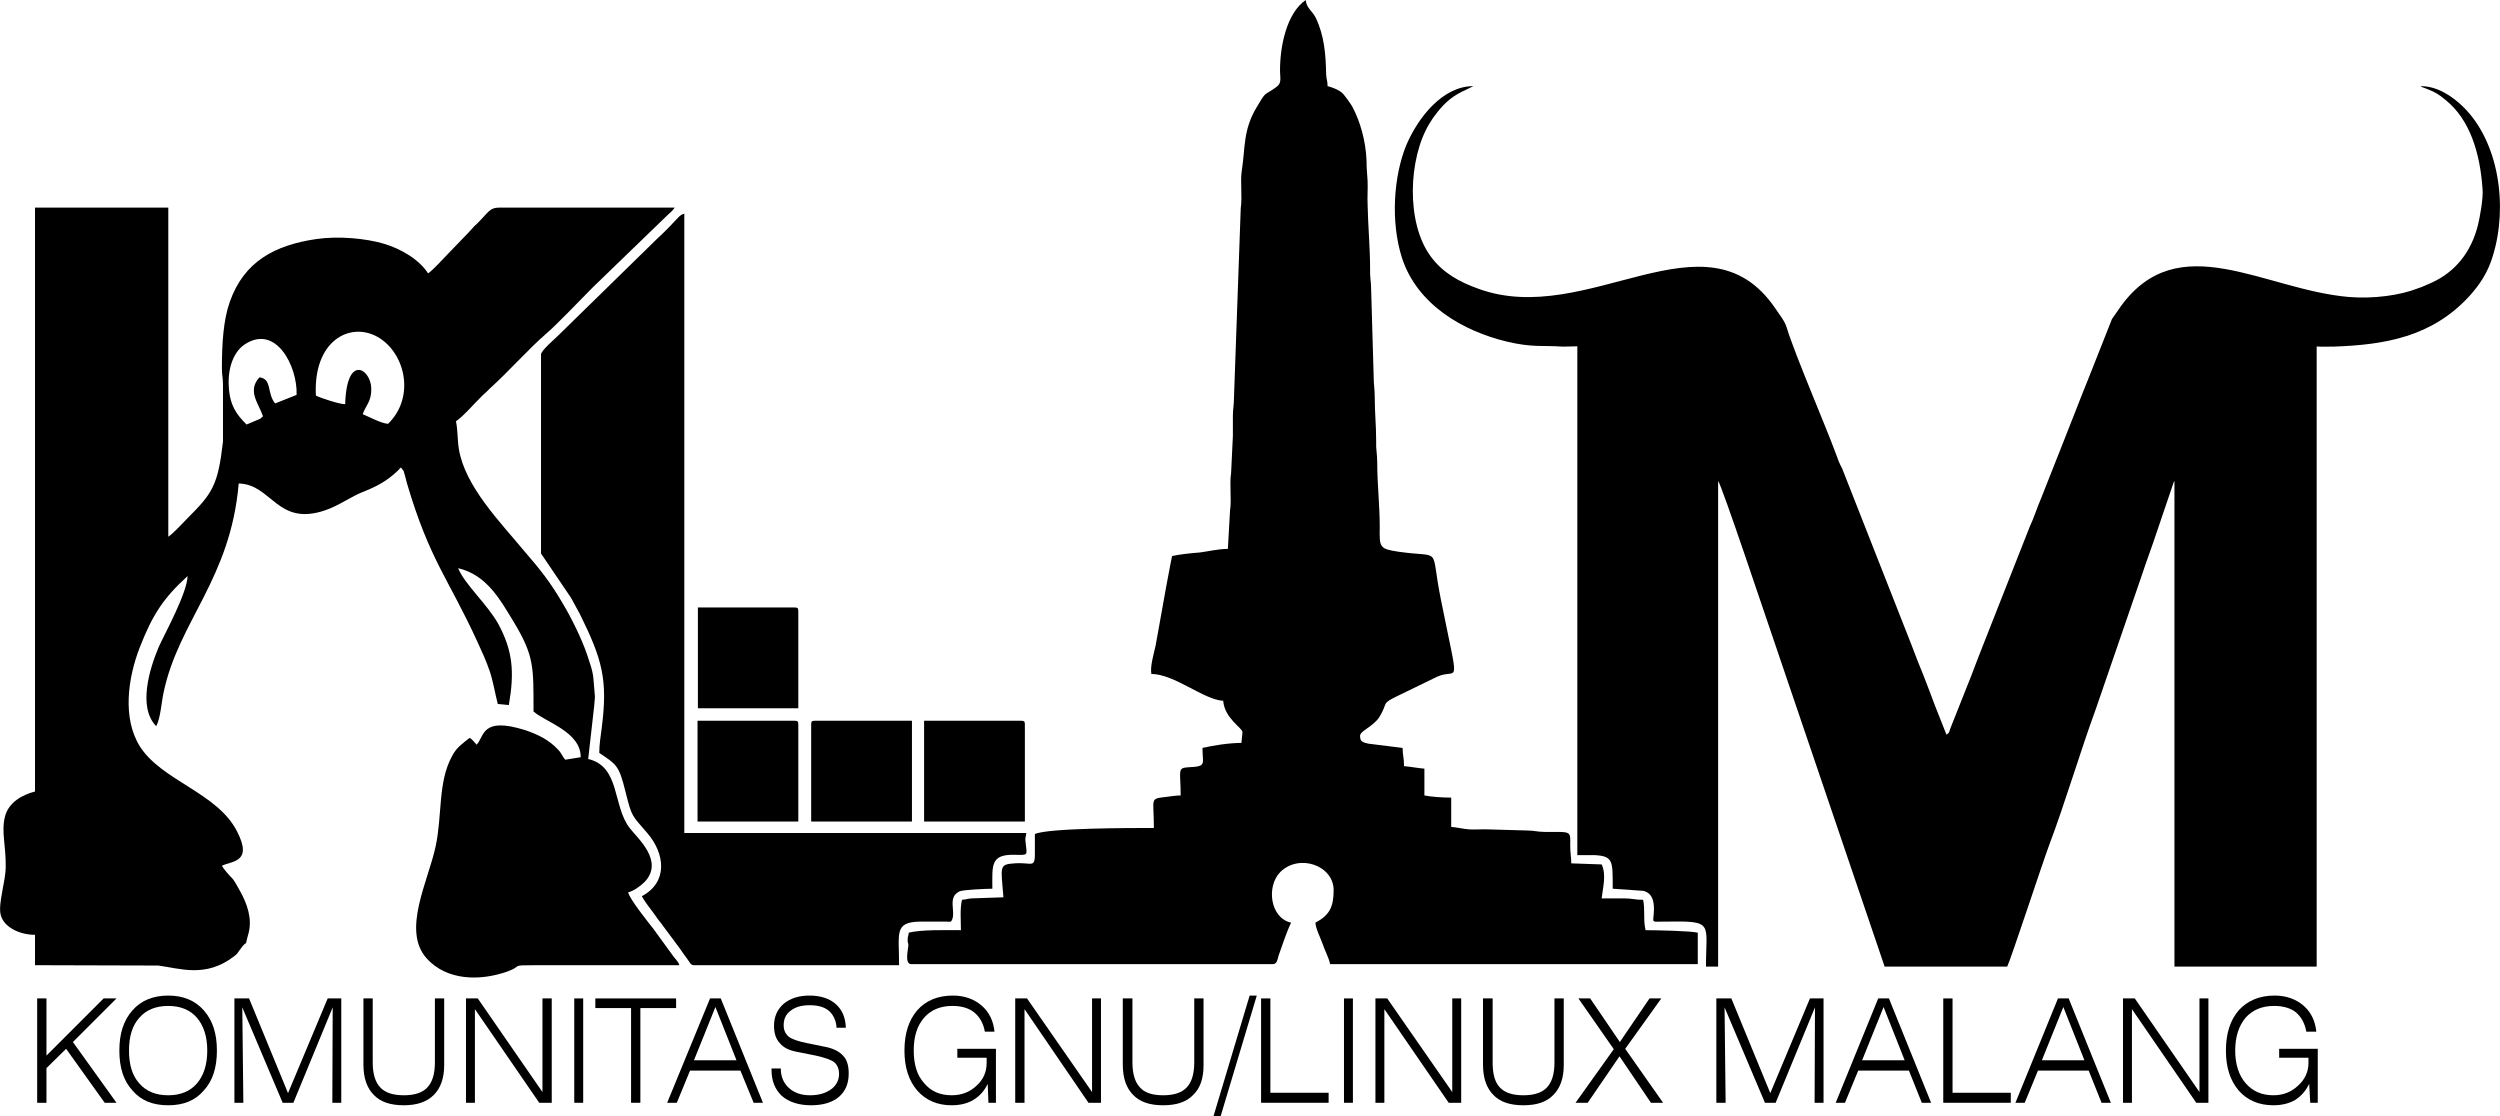 <?xml version="1.0" encoding="UTF-8" standalone="no"?>
<!-- Created with Inkscape (http://www.inkscape.org/) -->

<svg
   xmlns:dc="http://purl.org/dc/elements/1.1/"
   xmlns:cc="http://creativecommons.org/ns#"
   xmlns:rdf="http://www.w3.org/1999/02/22-rdf-syntax-ns#"
   xmlns:svg="http://www.w3.org/2000/svg"
   xmlns="http://www.w3.org/2000/svg"
   xmlns:sodipodi="http://sodipodi.sourceforge.net/DTD/sodipodi-0.dtd"
   xmlns:inkscape="http://www.inkscape.org/namespaces/inkscape"
   xml:space="preserve"
   width="6.996in"
   height="3.123in"
   version="1.1"
   style="shape-rendering:geometricPrecision; text-rendering:geometricPrecision; image-rendering:optimizeQuality; fill-rule:evenodd; clip-rule:evenodd"
   viewBox="0 0 6996 3123"
   id="svg2"
   inkscape:version="0.91 r13725"
   sodipodi:docname="01 - KLiM Logo-hitam.svg"
   inkscape:export-filename="/home/samsul/Gambar/klim/KLiM Artwork/01 - KLiM Logo/01 - KLiM Logo-hitam.png"
   inkscape:export-xdpi="300.0376"
   inkscape:export-ydpi="300.0376"><sodipodi:namedview
     pagecolor="#ffffff"
     bordercolor="#666666"
     borderopacity="1"
     objecttolerance="10"
     gridtolerance="10"
     guidetolerance="10"
     inkscape:pageopacity="0"
     inkscape:pageshadow="2"
     inkscape:window-width="1366"
     inkscape:window-height="719"
     id="namedview52"
     showgrid="false"
     inkscape:zoom="1.3770029"
     inkscape:cx="314.81416"
     inkscape:cy="140.53455"
     inkscape:window-x="0"
     inkscape:window-y="25"
     inkscape:window-maximized="1"
     inkscape:current-layer="svg2" /><defs
     id="defs4"><style
       type="text/css"
       id="style6"><![CDATA[
    .fil1 {fill:#373435}
    .fil2 {fill:#1E87F7}
    .fil3 {fill:#F7941E}
    .fil0 {fill:#373435;fill-rule:nonzero}
   ]]></style></defs><polygon
     class="fil0"
     points="290,2794 326,2794 204,2916 326,3086 293,3086 185,2935 130,2989 130,3086 104,3086 104,2794 130,2794 130,2954 "
     id="polygon11"
     style="fill:#000000;fill-rule:nonzero" /><path
     id="1"
     class="fil0"
     d="m 607,2940 c 0,48 -12,85 -37,112 -24,28 -57,41 -99,41 -43,0 -76,-13 -100,-41 -25,-27 -37,-64 -37,-112 0,-48 12,-85 37,-113 24,-27 57,-41 100,-41 42,0 75,14 99,41 25,28 37,65 37,113 z m -136,125 c 34,0 61,-11 80,-33 19,-22 29,-53 29,-92 0,-39 -10,-70 -29,-92 -19,-22 -46,-33 -80,-33 -35,0 -62,11 -81,33 -20,22 -29,53 -29,92 0,39 9,70 29,92 19,22 46,33 81,33 z"
     inkscape:connector-curvature="0"
     style="fill:#000000;fill-rule:nonzero" /><polygon
     id="2"
     class="fil0"
     points="917,2794 955,2794 955,3086 930,3086 931,2819 821,3086 791,3086 678,2819 681,3086 656,3086 656,2794 697,2794 806,3059 "
     style="fill:#000000;fill-rule:nonzero" /><path
     id="3"
     class="fil0"
     d="m 1017,2794 26,0 0,179 c 0,32 7,55 21,70 14,15 36,22 66,22 30,0 52,-7 66,-22 14,-15 21,-38 21,-70 l 0,-179 26,0 0,187 c 0,36 -10,64 -29,83 -20,20 -48,29 -84,29 -37,0 -65,-9 -84,-29 -19,-19 -29,-47 -29,-85 l 0,-185 z"
     inkscape:connector-curvature="0"
     style="fill:#000000;fill-rule:nonzero" /><polygon
     id="4"
     class="fil0"
     points="1518,2794 1544,2794 1544,3086 1509,3086 1329,2824 1329,3086 1304,3086 1304,2794 1337,2794 1518,3056 "
     style="fill:#000000;fill-rule:nonzero" /><polygon
     id="5"
     class="fil0"
     points="1607,3086 1607,2794 1632,2794 1632,3086 "
     style="fill:#000000;fill-rule:nonzero" /><polygon
     id="6"
     class="fil0"
     points="1892,2794 1892,2821 1792,2821 1792,3086 1766,3086 1766,2821 1666,2821 1666,2794 "
     style="fill:#000000;fill-rule:nonzero" /><path
     id="7"
     class="fil0"
     d="m 1942,2967 119,0 -59,-149 -60,149 z m -75,119 120,-292 30,0 118,292 -26,0 -37,-90 -141,0 -37,90 -27,0 z"
     inkscape:connector-curvature="0"
     style="fill:#000000;fill-rule:nonzero" /><path
     id="8"
     class="fil0"
     d="m 2159,2990 26,0 0,1 c 0,22 8,40 22,53 15,14 35,21 60,21 25,0 44,-6 59,-17 14,-10 22,-25 22,-43 0,-14 -5,-25 -13,-32 -8,-7 -26,-13 -52,-19 l -55,-11 c -21,-4 -36,-12 -46,-24 -11,-12 -16,-28 -16,-48 0,-26 9,-46 27,-62 18,-15 42,-23 72,-23 31,0 56,8 74,24 18,16 27,38 28,66 l -26,0 c -1,-20 -9,-36 -21,-47 -13,-11 -31,-16 -54,-16 -23,0 -40,5 -53,15 -14,10 -20,24 -20,41 0,14 5,24 14,32 9,7 26,13 51,18 l 49,10 c 23,4 41,13 52,25 11,11 16,28 16,50 0,28 -9,50 -28,66 -18,15 -44,23 -77,23 -35,0 -62,-9 -82,-26 -19,-18 -29,-42 -29,-73 l 0,-4 z"
     inkscape:connector-curvature="0"
     style="fill:#000000;fill-rule:nonzero" /><path
     id="9"
     class="fil0"
     d="m 2764,3033 c -9,19 -22,34 -40,45 -17,10 -37,15 -61,15 -40,0 -72,-14 -96,-41 -24,-28 -36,-65 -36,-112 0,-48 12,-85 36,-113 24,-27 57,-41 100,-41 32,0 59,10 80,28 21,18 33,43 36,73 l -27,0 c -4,-23 -14,-41 -30,-54 -15,-12 -35,-18 -61,-18 -33,0 -60,11 -79,33 -20,23 -29,53 -29,92 0,38 9,69 29,91 19,23 45,34 77,34 28,0 51,-9 70,-27 19,-17 28,-39 28,-63 l 0,-15 -82,0 0,-25 108,0 0,151 -21,0 -2,-53 z"
     inkscape:connector-curvature="0"
     style="fill:#000000;fill-rule:nonzero" /><polygon
     id="10"
     class="fil0"
     points="3056,2794 3081,2794 3081,3086 3046,3086 2867,2824 2867,3086 2841,3086 2841,2794 2874,2794 3056,3056 "
     style="fill:#000000;fill-rule:nonzero" /><path
     id="11"
     class="fil0"
     d="m 3142,2794 27,0 0,179 c 0,32 7,55 21,70 13,15 35,22 65,22 30,0 52,-7 66,-22 14,-15 21,-38 21,-70 l 0,-179 26,0 0,187 c 0,36 -9,64 -29,83 -19,20 -47,29 -84,29 -37,0 -65,-9 -84,-29 -19,-19 -29,-47 -29,-85 l 0,-185 z"
     inkscape:connector-curvature="0"
     style="fill:#000000;fill-rule:nonzero" /><polygon
     id="12"
     class="fil0"
     points="3416,3123 3396,3123 3497,2786 3517,2786 "
     style="fill:#000000;fill-rule:nonzero" /><polygon
     id="13"
     class="fil0"
     points="3718,3058 3718,3086 3529,3086 3529,2794 3555,2794 3555,3058 "
     style="fill:#000000;fill-rule:nonzero" /><polygon
     id="14"
     class="fil0"
     points="3761,3086 3761,2794 3786,2794 3786,3086 "
     style="fill:#000000;fill-rule:nonzero" /><polygon
     id="15"
     class="fil0"
     points="4064,2794 4089,2794 4089,3086 4054,3086 3874,2824 3874,3086 3849,3086 3849,2794 3882,2794 4064,3056 "
     style="fill:#000000;fill-rule:nonzero" /><path
     id="16"
     class="fil0"
     d="m 4150,2794 27,0 0,179 c 0,32 6,55 20,70 14,15 36,22 66,22 30,0 52,-7 66,-22 14,-15 21,-38 21,-70 l 0,-179 26,0 0,187 c 0,36 -10,64 -29,83 -19,20 -47,29 -84,29 -37,0 -65,-9 -84,-29 -19,-19 -29,-47 -29,-85 l 0,-185 z"
     inkscape:connector-curvature="0"
     style="fill:#000000;fill-rule:nonzero" /><polygon
     id="17"
     class="fil0"
     points="4533,2916 4616,2794 4649,2794 4548,2935 4654,3086 4620,3086 4532,2956 4443,3086 4409,3086 4516,2936 4417,2794 4450,2794 "
     style="fill:#000000;fill-rule:nonzero" /><polygon
     id="18"
     class="fil0"
     points="5065,2794 5103,2794 5103,3086 5078,3086 5079,2819 4969,3086 4939,3086 4826,2819 4829,3086 4803,3086 4803,2794 4845,2794 4954,3059 "
     style="fill:#000000;fill-rule:nonzero" /><path
     id="19"
     class="fil0"
     d="m 5211,2967 119,0 -59,-149 -60,149 z m -74,119 119,-292 30,0 118,292 -26,0 -36,-90 -142,0 -37,90 -26,0 z"
     inkscape:connector-curvature="0"
     style="fill:#000000;fill-rule:nonzero" /><polygon
     id="20"
     class="fil0"
     points="5627,3058 5627,3086 5438,3086 5438,2794 5464,2794 5464,3058 "
     style="fill:#000000;fill-rule:nonzero" /><path
     id="21"
     class="fil0"
     d="m 5714,2967 119,0 -59,-149 -60,149 z m -74,119 119,-292 30,0 118,292 -26,0 -36,-90 -142,0 -37,90 -26,0 z"
     inkscape:connector-curvature="0"
     style="fill:#000000;fill-rule:nonzero" /><polygon
     id="22"
     class="fil0"
     points="6155,2794 6180,2794 6180,3086 6146,3086 5966,2824 5966,3086 5941,3086 5941,2794 5974,2794 6155,3056 "
     style="fill:#000000;fill-rule:nonzero" /><path
     id="23"
     class="fil0"
     d="m 6462,3033 c -9,19 -22,34 -39,45 -17,10 -38,15 -61,15 -41,0 -73,-14 -97,-41 -24,-28 -36,-65 -36,-112 0,-48 12,-85 36,-113 25,-27 58,-41 100,-41 33,0 60,10 81,28 21,18 33,43 36,73 l -28,0 c -4,-23 -14,-41 -29,-54 -15,-12 -36,-18 -61,-18 -34,0 -60,11 -80,33 -19,23 -29,53 -29,92 0,38 10,69 29,91 20,23 45,34 78,34 27,0 50,-9 69,-27 19,-17 29,-39 29,-63 l 0,-15 -82,0 0,-25 108,0 0,151 -21,0 -3,-53 z"
     inkscape:connector-curvature="0"
     style="fill:#000000;fill-rule:nonzero" /><g
     id="g36"
     style="fill:#000000"><path
       class="fil1"
       d="m 4414,932 0,1375 0,86 49,0 c 52,3 50,17 50,94 l 86,6 c 27,7 31,33 29,62 -2,29 -8,24 31,24 139,-2 115,2 115,126 l 34,0 0,-1359 c 10,11 136,389 147,420 l 319,939 343,0 c 10,-20 100,-294 117,-339 44,-116 88,-265 131,-382 l 131,-381 c 10,-31 20,-56 30,-86 l 56,-165 c 3,-7 1,-3 3,-6 l 0,1359 398,0 0,-1774 c -86,2 -172,-8 -256,-19 -40,-5 -85,-9 -121,6 -32,12 -40,30 -52,50 -35,59 -67,147 -96,213 l -250,568 c -28,64 -55,126 -83,189 -27,61 -59,129 -82,189 l -196,0 c -51,-125 -109,-254 -166,-380 -56,-126 -109,-253 -165,-378 -56,-126 -109,-253 -165,-378 -37,-81 -82,-92 -185,-79 -86,11 -163,18 -252,20 z"
       id="path38"
       inkscape:connector-curvature="0"
       style="fill:#000000" /><path
       class="fil1"
       d="m 648,2456 c -8,-8 -22,-24 -27,-33 24,-14 89,-7 42,-97 -55,-108 -211,-141 -272,-238 -49,-79 -33,-191 0,-276 36,-92 66,-138 134,-200 -2,49 -61,155 -81,199 -25,59 -59,168 -7,221 12,-20 15,-69 21,-95 42,-199 187,-316 210,-584 93,2 107,121 242,75 41,-14 70,-38 112,-54 45,-18 74,-38 100,-66 l 8,11 c 0,1 2,9 3,11 2,8 4,15 6,23 64,216 115,264 197,443 12,26 24,52 34,81 11,33 14,58 23,93 l 31,3 c 16,-93 11,-151 -29,-226 -31,-56 -95,-112 -113,-157 81,19 118,89 156,151 57,95 55,125 55,250 32,29 133,57 132,128 l -43,7 c -8,-8 -10,-18 -21,-29 -24,-26 -56,-42 -92,-54 -122,-38 -113,17 -135,41 l -10,-11 c -7,-7 -2,-3 -10,-8 -21,17 -36,26 -49,51 -40,73 -27,165 -46,253 -21,98 -95,235 -25,313 56,62 148,64 225,37 48,-17 3,-18 85,-18 132,0 265,0 397,0 -2,-9 -10,-16 -16,-24 l -56,-77 c -11,-14 -69,-86 -71,-103 15,-3 36,-19 46,-29 56,-59 -22,-124 -42,-151 -48,-62 -26,-172 -116,-193 l 17,-150 c 1,-20 3,-19 1,-35 -5,-54 -1,-48 -21,-107 -15,-44 -44,-103 -68,-143 -35,-60 -63,-95 -108,-147 -67,-81 -166,-181 -183,-286 -4,-25 -3,-55 -8,-77 21,-14 55,-54 76,-74 4,-4 5,-4 9,-8 l 10,-10 c 48,-43 117,-119 153,-149 0,-1 1,-2 2,-2 31,-26 101,-100 131,-130 l 211,-204 c 8,-7 14,-12 20,-21 l -490,0 c -28,0 -29,11 -63,45 -6,5 -9,8 -14,14 l -11,12 c -1,1 -1,1 -2,2 l -53,55 c -15,15 -42,46 -57,56 -26,-40 -77,-69 -124,-83 -51,-15 -127,-22 -189,-13 -115,17 -202,62 -242,176 -18,51 -22,117 -22,185 0,21 3,27 3,47 l 0,159 c -14,123 -30,145 -99,214 -15,15 -39,42 -54,52 l 0,-921 -373,0 0,1634 c -35,9 -74,30 -84,70 -11,43 3,81 2,141 0,40 -22,104 -14,134 8,34 52,56 96,56 l 0,85 345,1 c 61,8 132,35 211,-25 10,-8 8,-6 15,-16 32,-45 11,5 27,-51 10,-41 -5,-82 -24,-116 -6,-10 -16,-31 -24,-38 z M 884,1107 c 11,6 68,25 82,24 4,-143 72,-98 73,-44 1,37 -16,48 -24,72 17,7 52,26 71,27 77,-75 48,-199 -29,-243 -78,-44 -181,11 -173,164 z m -156,65 8,-7 c -12,-36 -45,-71 -10,-109 36,4 20,44 44,73 l 60,-24 c 3,-79 -57,-198 -144,-142 -30,19 -48,62 -46,114 2,58 23,84 50,111 l 38,-16 z"
       id="path40"
       inkscape:connector-curvature="0"
       style="fill:#000000" /><path
       class="fil2"
       d="m 3436,1536 c -26,0 -55,7 -78,10 -26,2 -55,5 -78,10 -6,27 -10,54 -16,83 l -30,167 c -5,23 -16,59 -12,80 64,0 148,73 201,75 4,50 54,76 54,88 l -3,30 c -35,0 -79,7 -109,14 0,45 13,52 -38,54 -34,2 -23,8 -23,79 -10,0 -27,2 -40,4 -48,6 -35,1 -35,87 -64,0 -297,0 -333,17 0,15 0,30 0,45 1,55 -6,33 -57,37 -44,3 -38,8 -31,95 l -88,3 c -16,1 -13,3 -28,4 -6,26 -3,57 -3,85 -43,0 -110,-2 -146,7 -1,13 -3,7 -3,20 0,14 2,5 2,16 -1,12 -11,52 8,52 l 1012,0 c 12,0 13,-14 16,-24 11,-30 21,-63 35,-92 -59,-13 -70,-102 -30,-142 53,-52 149,-18 149,51 0,46 -11,70 -51,91 1,17 14,42 20,59 5,16 19,42 21,57 l 1029,0 0,-88 c -20,-5 -118,-7 -146,-7 -7,-27 -1,-59 -7,-85 -24,0 -31,-4 -54,-4 -21,0 -41,0 -62,0 3,-28 14,-66 0,-95 l -85,-3 c 0,-18 -3,-28 -3,-51 1,-41 3,-37 -71,-37 -22,0 -29,-4 -51,-4 l -106,-3 c -17,-1 -36,1 -54,0 -16,-1 -36,-6 -51,-7 l 0,-82 c -24,0 -55,-2 -75,-6 l 0,-75 c -15,-1 -42,-6 -57,-7 0,-23 -4,-31 -4,-51 l -96,-12 c -17,-4 -23,-6 -23,-22 0,-14 38,-26 55,-54 24,-40 3,-35 51,-58 l 109,-53 c 60,-28 64,48 11,-217 -31,-153 7,-115 -118,-133 -54,-8 -54,-12 -53,-69 0,-63 -7,-118 -7,-180 0,-26 -4,-37 -3,-61 0,-46 -4,-78 -4,-123 0,-24 -3,-33 -3,-58 l -7,-241 c 0,-25 -4,-36 -3,-61 0,-57 -6,-123 -7,-180 -1,-21 1,-44 0,-65 -1,-18 -3,-34 -3,-57 -2,-53 -17,-108 -40,-151 -6,-10 -19,-28 -26,-36 -10,-10 -28,-17 -43,-21 0,-16 -3,-16 -4,-33 -1,-55 -5,-108 -29,-158 -9,-19 -27,-28 -28,-50 -53,36 -73,129 -72,201 1,23 4,32 -11,43 -36,26 -26,8 -55,57 -38,64 -31,113 -41,176 -5,33 2,72 -3,106 l -19,532 c 0,21 -3,28 -3,50 0,19 0,37 0,55 l -5,104 c -5,33 2,72 -3,105 l -6,107 z"
       id="path42"
       inkscape:connector-curvature="0"
       style="fill:#000000" /><path
       class="fil1"
       d="m 1514,992 0,557 84,124 c 9,17 16,30 25,46 63,127 78,184 61,317 -3,24 -7,47 -7,71 49,33 55,35 73,107 19,76 18,66 62,118 48,56 59,136 -16,176 10,18 22,32 35,50 6,8 10,15 17,23 l 55,74 c 7,10 10,15 17,24 11,14 12,22 22,22 l 574,0 c 0,-90 -14,-120 57,-122 l 72,0 c 16,0 16,3 20,-7 9,-25 -14,-62 21,-78 10,-4 73,-7 91,-7 0,-65 -6,-96 61,-95 41,1 36,3 32,-35 -2,-13 1,-15 2,-26 l -957,0 0,-1733 c -13,3 -18,13 -27,21 -9,10 -16,17 -25,26 -9,9 -15,15 -24,23 l -277,271 c -9,9 -48,42 -48,53 z"
       id="path44"
       inkscape:connector-curvature="0"
       style="fill:#000000" /><path
       class="fil3"
       d="m 4374,970 c 93,-1 173,-10 263,-22 107,-15 154,-2 192,89 59,142 113,286 172,429 59,142 114,286 173,429 58,143 119,290 173,431 l 203,0 c 25,-68 58,-146 86,-214 30,-72 58,-143 86,-214 l 261,-645 c 30,-75 63,-175 100,-241 13,-23 21,-43 54,-58 38,-16 85,-12 127,-6 87,12 176,24 266,22 144,-5 275,-27 380,-141 29,-32 52,-66 66,-113 43,-139 17,-320 -84,-418 -27,-26 -69,-57 -118,-57 1,1 2,0 2,2 l 16,6 c 25,10 31,14 52,31 68,55 96,148 103,247 3,28 -8,84 -13,104 -19,75 -63,129 -127,159 -14,6 -28,13 -41,17 -48,19 -123,30 -194,24 -238,-21 -475,-197 -637,26 l -25,36 -66,167 c -23,56 -43,110 -66,167 l -66,167 c -11,25 -20,55 -32,80 l -132,335 c -11,29 -21,53 -32,83 l -58,146 c -5,14 -2,11 -11,18 l -32,-81 c -11,-30 -21,-55 -32,-84 -11,-27 -22,-54 -33,-84 l -195,-496 c -8,-15 -11,-23 -17,-40 -29,-79 -116,-281 -138,-354 -6,-20 -21,-37 -32,-54 -194,-285 -525,57 -831,-55 -53,-19 -99,-44 -133,-90 -70,-94 -63,-275 -4,-372 7,-12 14,-22 23,-33 24,-30 46,-47 80,-62 l 20,-10 c -86,0 -155,88 -188,166 -35,86 -44,213 -12,314 43,133 173,206 294,235 72,17 98,10 157,14 z"
       id="path46"
       inkscape:connector-curvature="0"
       style="fill:#000000" /><path
       class="fil3"
       d="m 736,1168 -8,7 c -20,19 -42,35 -61,54 -51,52 10,66 76,120 21,16 43,35 74,45 71,23 128,-18 179,-43 26,-13 55,-26 79,-41 27,-16 31,-25 43,-44 10,-15 1,-2 16,-9 -3,-8 -40,-52 -77,-70 -34,-16 -70,-24 -104,-41 -141,-72 -178,8 -217,22 z m 577,936 c -59,30 -50,177 -63,252 -14,73 -68,188 -53,261 23,111 170,111 261,49 26,-19 66,-65 131,-110 169,-118 271,-77 151,-220 -34,-40 -30,-56 -47,-113 -43,-145 -151,-41 -189,-24 -37,17 -92,26 -132,6 -36,-19 -42,-61 -59,-101 z m -1017,-1 c -89,24 -34,82 -174,133 -36,13 -80,28 -81,71 -2,52 19,81 6,143 -34,157 -6,132 135,147 133,13 142,36 242,67 90,27 185,38 232,-33 50,-77 -37,-168 -71,-206 -71,-82 -70,-83 -128,-182 -31,-52 -82,-161 -161,-140 z"
       id="path48"
       inkscape:connector-curvature="0"
       style="fill:#000000" /><path
       class="fil3"
       d="m 2586,2299 282,0 0,-272 c 0,-8 -2,-10 -10,-10 l -272,0 0,282 z m -316,-272 0,272 282,0 0,-282 -272,0 c -8,0 -10,2 -10,10 z m -318,272 282,0 0,-272 c 0,-8 -2,-10 -10,-10 l -272,0 0,282 z m 1,-317 281,0 0,-272 c 0,-8 -2,-10 -10,-10 l -271,0 0,282 z"
       id="path50"
       inkscape:connector-curvature="0"
       style="fill:#000000" /></g></svg>